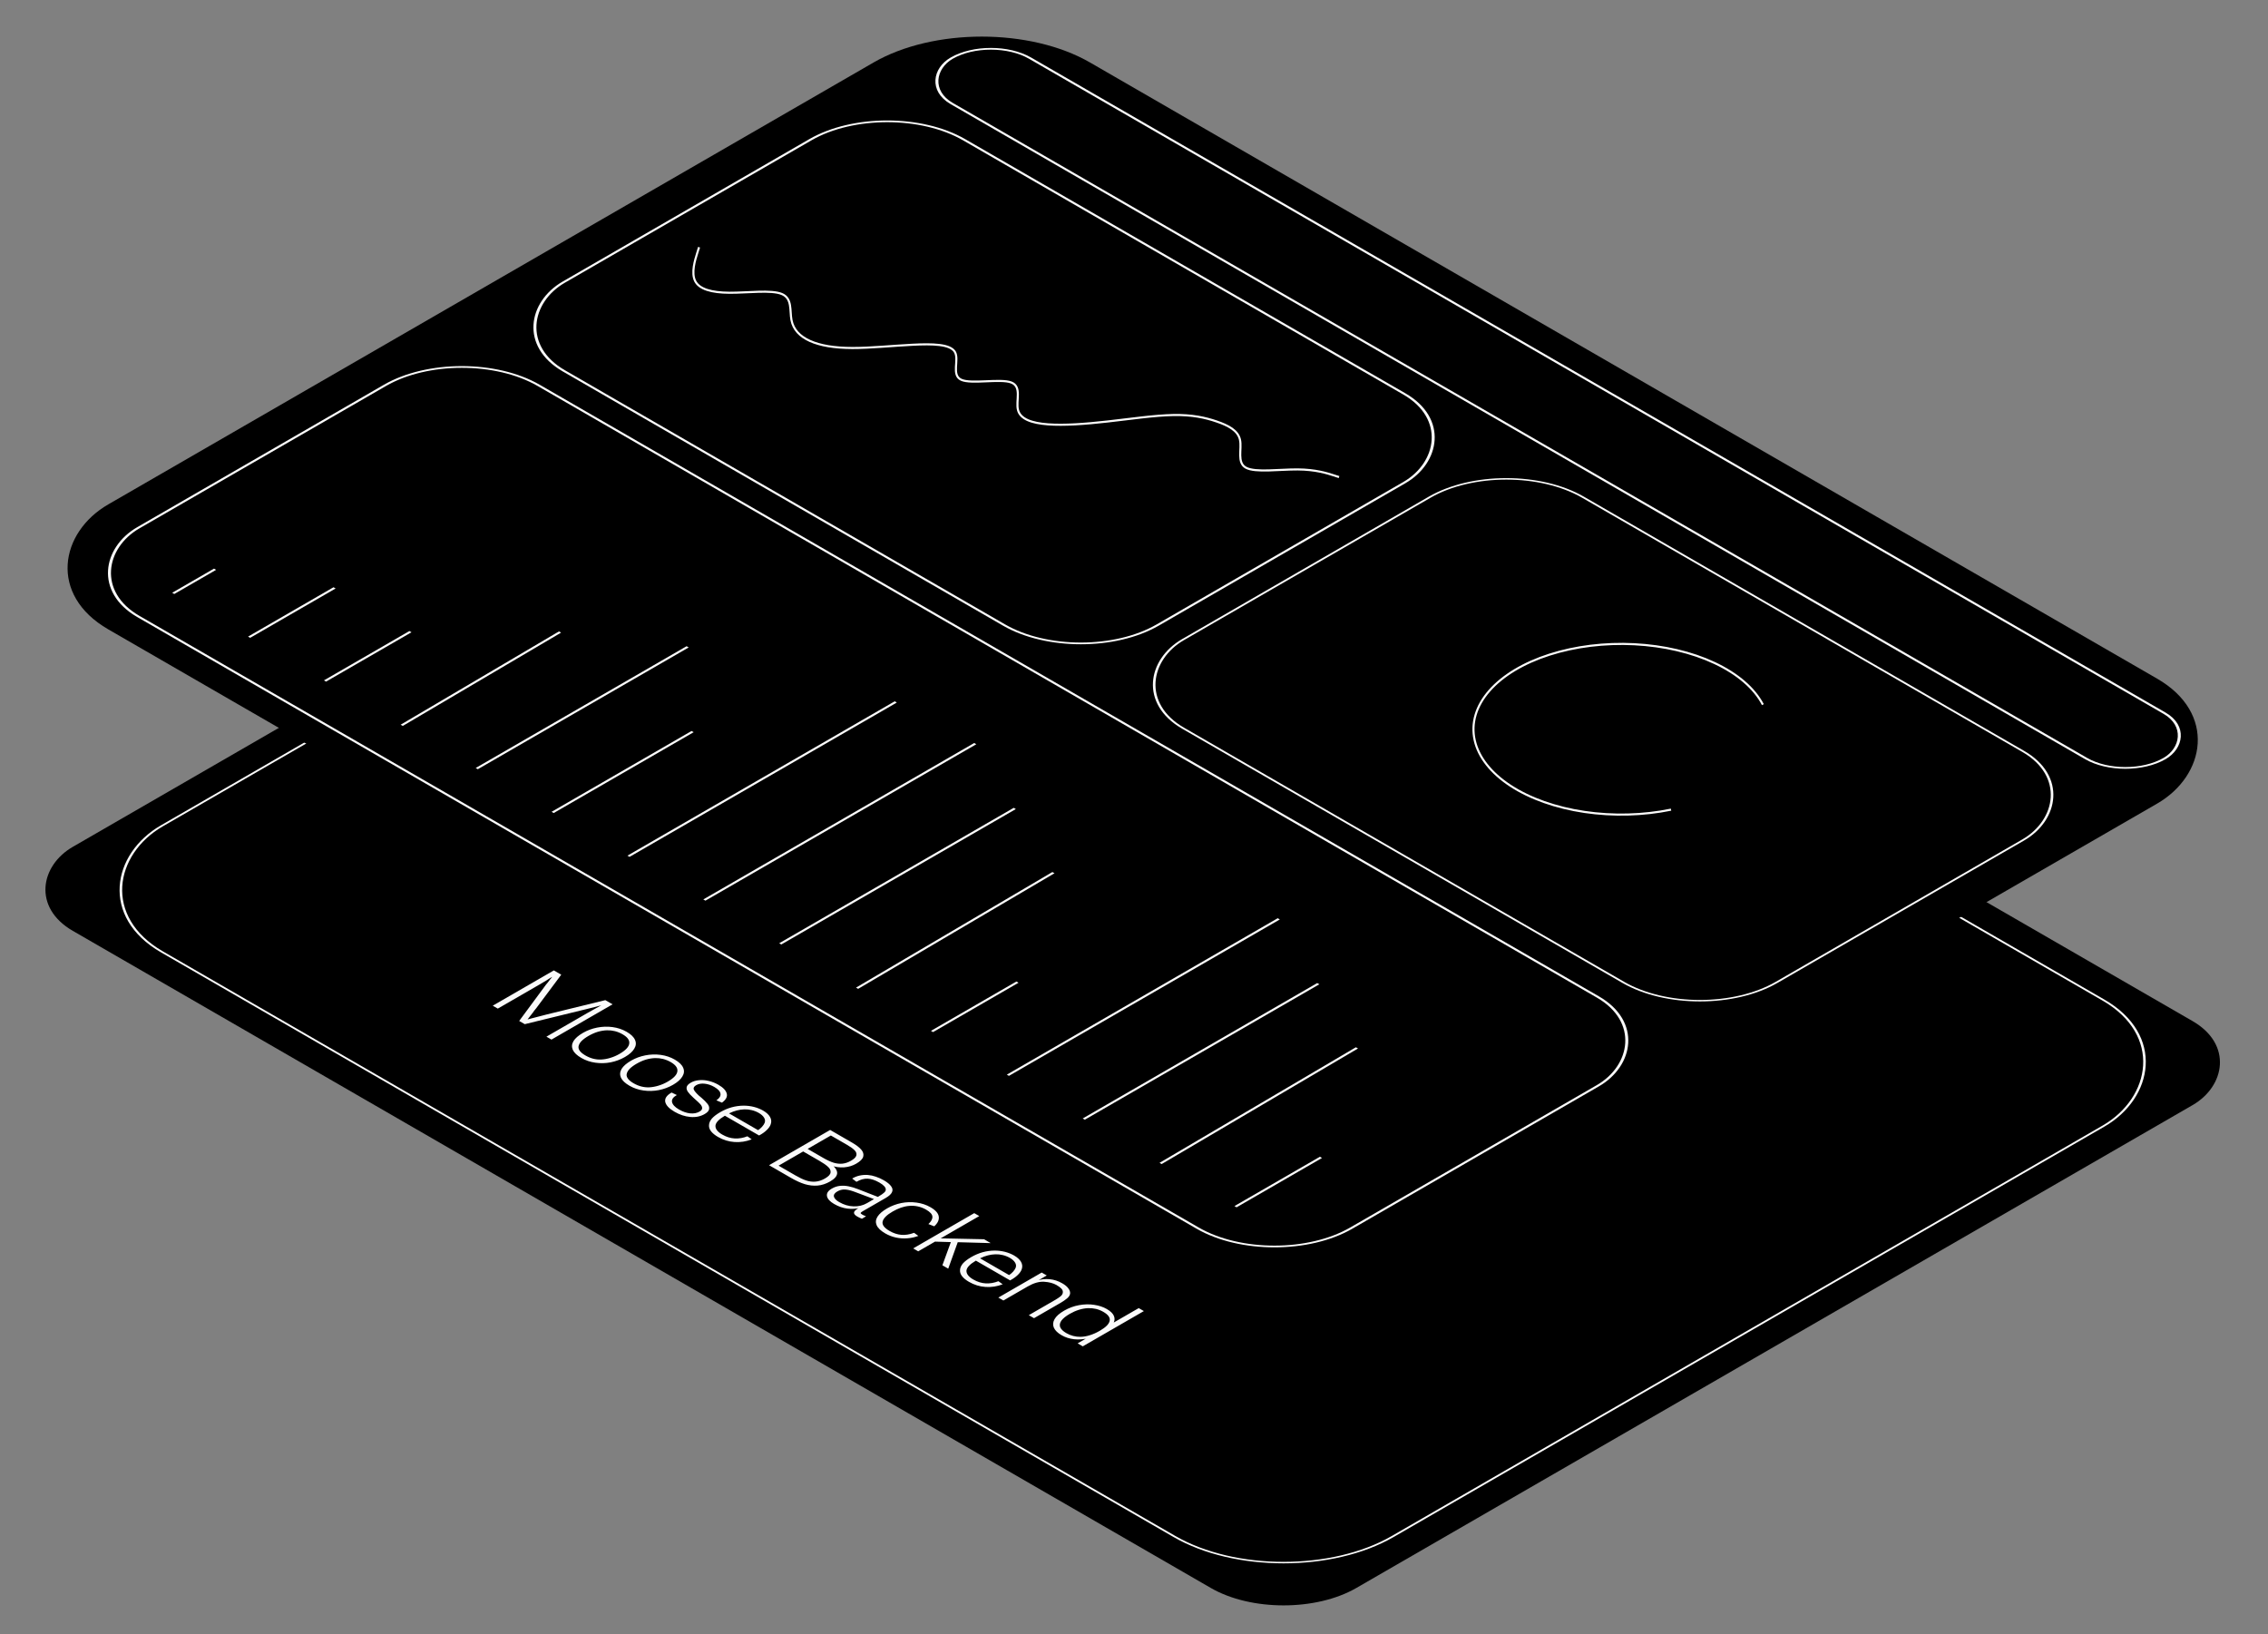 <svg width="465" height="335" viewBox="0 0 465 335" fill="none" xmlns="http://www.w3.org/2000/svg">
<rect x="0" y="0" width="465" height="335" fill="#808080" stroke="none"/>
<rect width="303.878" height="232.428" rx="17.217" transform="matrix(0.866 0.5 -0.866 0.5 201.293 66.008)" fill="black"/>
<rect y="-0.215" width="291.396" height="219.946" rx="25.836" transform="matrix(0.866 0.5 -0.866 0.5 201.107 72.353)" fill="black"/>
<rect y="-0.215" width="291.396" height="219.946" rx="25.836" transform="matrix(0.866 0.5 -0.866 0.5 201.107 72.353)" stroke="#FAFAFA" stroke-width="0.43"/>
<path d="M101.025 206.175L113.55 198.944L115.07 199.822L109.953 206.681C109.822 206.853 109.685 207.022 109.542 207.187C109.422 207.352 109.303 207.518 109.184 207.683C109.005 207.924 108.826 208.151 108.647 208.365C108.48 208.585 108.319 208.795 108.164 208.995C108.426 208.926 108.713 208.85 109.023 208.768C109.333 208.685 109.655 208.602 109.989 208.52C110.335 208.43 110.681 208.341 111.027 208.251C111.385 208.155 111.73 208.065 112.064 207.982L124.106 205.039L125.591 205.896L113.066 213.127L112.029 212.527L120.546 207.611C121.214 207.225 122.12 206.722 123.265 206.102C122.788 206.226 122.329 206.347 121.888 206.464C121.458 206.574 121.041 206.678 120.635 206.774C120.444 206.829 120.253 206.877 120.062 206.919C119.872 206.96 119.687 207.005 119.508 207.053L107.591 209.966L106.446 209.305L111.581 202.353C111.677 202.201 111.79 202.046 111.921 201.888C112.064 201.723 112.208 201.551 112.351 201.372C112.482 201.186 112.619 201.003 112.762 200.824C112.929 200.645 113.072 200.466 113.192 200.287L113.174 200.277C112.983 200.401 112.78 200.525 112.565 200.648C112.375 200.772 112.178 200.9 111.975 201.031C111.474 201.334 111.033 201.595 110.651 201.816L102.062 206.774L101.025 206.175ZM119.197 216.893C118.302 216.377 117.718 215.826 117.444 215.24C117.181 214.648 117.223 214.052 117.569 213.453C117.927 212.861 118.583 212.29 119.537 211.739C120.42 211.229 121.386 210.871 122.436 210.664C123.485 210.458 124.535 210.423 125.585 210.561C126.646 210.706 127.613 211.029 128.483 211.532C129.378 212.049 129.951 212.606 130.201 213.205C130.463 213.798 130.41 214.393 130.04 214.992C129.682 215.598 129.044 216.167 128.126 216.697C127.219 217.22 126.241 217.585 125.191 217.792C124.153 217.991 123.11 218.016 122.06 217.864C121.022 217.719 120.068 217.396 119.197 216.893ZM120.038 216.387C121.076 216.986 122.149 217.261 123.259 217.213C123.891 217.179 124.517 217.065 125.137 216.872C125.782 216.68 126.408 216.408 127.016 216.056C128.328 215.299 128.996 214.555 129.02 213.825C129.056 213.185 128.603 212.593 127.66 212.049C127.147 211.752 126.617 211.535 126.068 211.398C125.531 211.267 124.988 211.208 124.44 211.222C123.807 211.243 123.169 211.35 122.525 211.542C121.905 211.735 121.279 212.014 120.646 212.379C120.026 212.737 119.537 213.102 119.179 213.474C118.845 213.846 118.654 214.211 118.607 214.569C118.547 215.196 119.024 215.802 120.038 216.387ZM129.064 222.59C128.17 222.073 127.585 221.522 127.311 220.937C127.049 220.345 127.09 219.749 127.436 219.15C127.794 218.558 128.45 217.986 129.404 217.435C130.287 216.926 131.253 216.567 132.303 216.361C133.353 216.154 134.402 216.12 135.452 216.258C136.514 216.402 137.48 216.726 138.351 217.229C139.245 217.745 139.818 218.303 140.068 218.902C140.331 219.494 140.277 220.09 139.907 220.689C139.55 221.295 138.911 221.863 137.993 222.393C137.086 222.917 136.108 223.282 135.059 223.488C134.021 223.688 132.977 223.712 131.927 223.561C130.89 223.416 129.935 223.092 129.064 222.59ZM129.905 222.083C130.943 222.683 132.017 222.958 133.126 222.91C133.758 222.875 134.385 222.762 135.005 222.569C135.649 222.376 136.275 222.104 136.884 221.753C138.196 220.995 138.864 220.252 138.888 219.522C138.923 218.881 138.47 218.289 137.528 217.745C137.015 217.449 136.484 217.232 135.935 217.094C135.398 216.963 134.856 216.905 134.307 216.919C133.675 216.939 133.037 217.046 132.393 217.239C131.772 217.432 131.146 217.711 130.514 218.076C129.893 218.434 129.404 218.799 129.047 219.17C128.713 219.542 128.522 219.907 128.474 220.265C128.414 220.892 128.891 221.498 129.905 222.083ZM138.306 227.925C137.184 227.277 136.546 226.599 136.391 225.89C136.26 225.18 136.695 224.543 137.697 223.979L138.771 224.495C138.007 224.922 137.679 225.401 137.787 225.931C137.906 226.468 138.377 226.974 139.2 227.449C139.988 227.904 140.745 228.169 141.473 228.245C142.212 228.327 142.862 228.207 143.423 227.883C143.793 227.67 143.972 227.429 143.96 227.16C143.948 226.892 143.817 226.623 143.566 226.354C143.327 226.093 142.97 225.755 142.493 225.342C142.433 225.28 142.373 225.225 142.314 225.177C142.254 225.129 142.194 225.074 142.135 225.012C141.622 224.55 141.252 224.151 141.025 223.813C140.799 223.476 140.721 223.149 140.793 222.832C140.876 222.522 141.157 222.23 141.634 221.954C142.123 221.672 142.689 221.503 143.333 221.448C143.99 221.386 144.652 221.438 145.32 221.603C146.011 221.768 146.667 222.03 147.288 222.388C148.278 222.959 148.85 223.565 149.005 224.206C149.172 224.839 148.844 225.456 148.021 226.055L146.876 225.58C147.508 225.146 147.789 224.695 147.717 224.227C147.658 223.751 147.234 223.287 146.447 222.832C145.815 222.467 145.159 222.247 144.479 222.171C143.799 222.095 143.22 222.195 142.743 222.471C142.29 222.732 142.123 223.028 142.242 223.359C142.385 223.689 142.767 224.137 143.387 224.702C143.423 224.736 143.465 224.767 143.512 224.795C143.56 224.822 143.596 224.85 143.62 224.877C143.632 224.898 143.65 224.922 143.673 224.95C143.709 224.97 143.739 224.988 143.763 225.001C144.335 225.497 144.759 225.921 145.033 226.272C145.331 226.623 145.451 226.981 145.391 227.346C145.355 227.711 145.051 228.059 144.479 228.389C143.608 228.892 142.618 229.092 141.508 228.988C140.423 228.885 139.355 228.531 138.306 227.925ZM147.206 233.084C146.586 232.726 146.115 232.343 145.793 231.937C145.483 231.538 145.339 231.124 145.363 230.697C145.375 230.236 145.566 229.782 145.936 229.334C146.33 228.886 146.914 228.439 147.689 227.991C148.429 227.564 149.198 227.237 149.998 227.01C150.809 226.789 151.626 226.676 152.449 226.669C153.188 226.669 153.898 226.755 154.578 226.927C155.27 227.106 155.896 227.358 156.457 227.681C157.125 228.067 157.596 228.497 157.87 228.972C158.145 229.448 158.198 229.94 158.031 230.45C157.912 230.849 157.638 231.255 157.208 231.668C156.791 232.075 156.266 232.447 155.634 232.784L148.62 228.735C147.367 229.472 146.723 230.16 146.687 230.801C146.664 231.448 147.135 232.051 148.101 232.608C148.924 233.084 149.771 233.345 150.642 233.393C151.524 233.435 152.389 233.287 153.236 232.949L154.113 233.579C152.98 234.027 151.805 234.21 150.588 234.127C149.395 234.044 148.268 233.696 147.206 233.084ZM149.318 228.353L149.21 228.105L155.652 231.823L155.294 231.782C155.652 231.562 155.962 231.307 156.224 231.018C156.487 230.728 156.671 230.45 156.779 230.181C156.91 229.802 156.862 229.444 156.636 229.107C156.433 228.769 156.081 228.456 155.58 228.167C155.127 227.905 154.638 227.712 154.113 227.588C153.612 227.464 153.105 227.413 152.592 227.433C151.578 227.468 150.564 227.729 149.55 228.218L149.318 228.353ZM157.678 238.881L170.203 231.65L174.676 234.233C175.547 234.735 176.179 235.218 176.573 235.679C176.978 236.147 177.115 236.626 176.984 237.115C176.865 237.597 176.382 238.082 175.535 238.571C174.795 238.998 173.972 239.246 173.066 239.315C172.171 239.377 171.282 239.256 170.4 238.953L170.561 238.778C171.336 239.432 171.694 240.038 171.634 240.596C171.575 241.154 171.097 241.691 170.203 242.207C169.356 242.696 168.497 242.978 167.626 243.054C166.767 243.123 165.897 243.027 165.014 242.765C164.143 242.496 163.195 242.066 162.169 241.474L157.678 238.881ZM163.082 240.968C163.917 241.45 164.644 241.794 165.264 242.001C165.897 242.214 166.529 242.297 167.161 242.248C167.817 242.2 168.479 241.983 169.147 241.598C169.875 241.178 170.256 240.764 170.292 240.358C170.34 239.945 170.161 239.559 169.755 239.201C169.362 238.836 168.789 238.437 168.038 238.003L164.674 236.061L159.628 238.974L163.082 240.968ZM168.771 237.373C169.594 237.848 170.31 238.179 170.919 238.365C171.551 238.551 172.153 238.616 172.726 238.561C173.31 238.499 173.901 238.296 174.497 237.951C175.129 237.586 175.487 237.228 175.571 236.877C175.666 236.519 175.553 236.171 175.231 235.834C174.909 235.496 174.396 235.125 173.692 234.718L170.346 232.787L165.586 235.534L168.771 237.373ZM171.015 246.828C170.144 246.326 169.655 245.782 169.547 245.196C169.452 244.618 169.786 244.108 170.549 243.667C171.086 243.358 171.647 243.172 172.231 243.11C172.828 243.055 173.424 243.089 174.021 243.213C174.617 243.337 175.243 243.526 175.899 243.781L179.979 245.372C180.015 245.351 180.05 245.33 180.086 245.31C180.122 245.289 180.152 245.272 180.176 245.258C180.665 244.976 181.023 244.728 181.249 244.514C181.5 244.301 181.619 244.081 181.607 243.853C181.607 243.633 181.494 243.402 181.267 243.161C181.052 242.927 180.736 242.69 180.319 242.449C179.436 241.939 178.625 241.67 177.885 241.643C177.158 241.608 176.394 241.822 175.595 242.283L174.718 241.612C175.184 241.33 175.691 241.126 176.239 241.002C176.812 240.878 177.372 240.837 177.921 240.878C178.47 240.92 179.019 241.037 179.567 241.23C180.14 241.422 180.689 241.67 181.213 241.973C181.941 242.393 182.442 242.807 182.716 243.213C183.015 243.619 183.068 244.022 182.877 244.421C182.698 244.814 182.269 245.207 181.589 245.599L176.901 248.305C176.639 248.457 176.49 248.577 176.454 248.667C176.442 248.756 176.555 248.87 176.794 249.008C176.997 249.125 177.253 249.238 177.563 249.349L176.722 249.855C176.364 249.717 176.048 249.569 175.774 249.411C175.285 249.128 175.058 248.846 175.094 248.564C175.13 248.281 175.482 247.961 176.15 247.603L176.364 247.603C175.541 247.83 174.665 247.889 173.734 247.779C172.816 247.662 171.909 247.345 171.015 246.828ZM172.052 246.436C173.019 246.994 174.003 247.286 175.005 247.314C176.019 247.348 176.937 247.128 177.76 246.653L179.692 245.537L179.8 246.054L175.201 244.329L175.023 244.267C174.319 244.012 173.704 243.877 173.18 243.864C172.667 243.843 172.166 243.974 171.677 244.256C171.128 244.573 170.895 244.928 170.979 245.32C171.074 245.706 171.432 246.078 172.052 246.436ZM181.506 252.864C180.587 252.334 179.997 251.773 179.734 251.181C179.484 250.595 179.544 250.01 179.913 249.425C180.295 248.832 180.951 248.268 181.882 247.73C182.776 247.214 183.742 246.849 184.78 246.636C185.83 246.429 186.874 246.398 187.911 246.543C188.961 246.68 189.921 247.001 190.792 247.503C191.83 248.102 192.391 248.743 192.474 249.425C192.569 250.099 192.259 250.76 191.544 251.408L190.345 250.943C190.917 250.42 191.192 249.917 191.168 249.435C191.144 248.953 190.721 248.474 189.897 247.999C189.337 247.675 188.758 247.452 188.162 247.328C187.589 247.204 187.005 247.169 186.408 247.224C185.86 247.266 185.293 247.386 184.709 247.586C184.136 247.792 183.569 248.058 183.009 248.381C181.816 249.07 181.136 249.745 180.969 250.406C180.802 251.067 181.273 251.718 182.383 252.358C183.182 252.82 183.987 253.085 184.798 253.153C185.609 253.222 186.48 253.085 187.41 252.74L188.287 253.37C187.571 253.646 186.82 253.811 186.033 253.866C185.257 253.928 184.476 253.877 183.689 253.711C182.913 253.539 182.186 253.257 181.506 252.864ZM187.22 255.936L199.745 248.705L200.782 249.304L188.257 256.535L187.22 255.936ZM191.496 254.541L192.695 253.87L201.749 254.056L203.126 254.851L196.059 254.655H195.343L191.496 254.541ZM193.214 259.396L194.985 254.552L196.399 254.562L194.413 260.088L193.214 259.396ZM198.67 262.794C198.05 262.436 197.578 262.054 197.256 261.647C196.946 261.248 196.803 260.835 196.827 260.408C196.839 259.946 197.03 259.492 197.4 259.044C197.793 258.597 198.378 258.149 199.153 257.701C199.893 257.274 200.662 256.947 201.461 256.72C202.272 256.5 203.089 256.386 203.912 256.379C204.652 256.379 205.362 256.465 206.042 256.637C206.734 256.817 207.36 257.068 207.92 257.392C208.588 257.777 209.06 258.208 209.334 258.683C209.608 259.158 209.662 259.65 209.495 260.16C209.376 260.559 209.101 260.966 208.672 261.379C208.254 261.785 207.73 262.157 207.097 262.494L200.083 258.445C198.831 259.182 198.187 259.871 198.151 260.511C198.127 261.158 198.598 261.761 199.565 262.319C200.388 262.794 201.235 263.056 202.105 263.104C202.988 263.145 203.853 262.997 204.7 262.66L205.576 263.29C204.443 263.737 203.268 263.92 202.052 263.837C200.859 263.755 199.732 263.407 198.67 262.794ZM200.781 258.063L200.674 257.815L207.115 261.534L206.757 261.492C207.115 261.272 207.425 261.017 207.688 260.728C207.95 260.439 208.135 260.16 208.243 259.891C208.374 259.513 208.326 259.154 208.099 258.817C207.897 258.48 207.545 258.166 207.044 257.877C206.59 257.615 206.101 257.423 205.576 257.299C205.075 257.175 204.569 257.123 204.056 257.144C203.042 257.178 202.028 257.44 201.014 257.929L200.781 258.063ZM204.683 266.017L213.576 260.884L214.613 261.483L212.431 262.743L212.52 262.567C213.391 262.271 214.279 262.164 215.186 262.247C216.093 262.33 216.963 262.612 217.798 263.094C218.347 263.411 218.747 263.738 218.997 264.075C219.271 264.413 219.409 264.754 219.409 265.098C219.397 265.463 219.206 265.807 218.836 266.131C218.478 266.448 217.995 266.782 217.387 267.133L212.001 270.242L210.928 269.622L216.134 266.616C216.146 266.61 216.158 266.603 216.17 266.596C216.182 266.589 216.194 266.582 216.206 266.575C216.743 266.265 217.154 265.993 217.44 265.759C217.727 265.525 217.882 265.263 217.906 264.974C217.941 264.692 217.846 264.43 217.619 264.189C217.393 263.948 217.065 263.704 216.635 263.456C215.955 263.063 215.097 262.836 214.059 262.774C213.045 262.712 211.924 263.036 210.695 263.745L205.721 266.616L204.683 266.017ZM217.634 273.721C216.858 273.274 216.34 272.767 216.077 272.203C215.827 271.645 215.868 271.063 216.202 270.457C216.536 269.851 217.198 269.262 218.188 268.691C219.155 268.133 220.175 267.758 221.248 267.565C222.322 267.372 223.348 267.351 224.326 267.503C225.316 267.647 226.181 267.933 226.92 268.36C227.719 268.822 228.214 269.314 228.405 269.837C228.608 270.368 228.536 270.891 228.19 271.407L227.815 271.438L233.469 268.174L234.524 268.784L222 276.014L220.944 275.405L223.127 274.145L223.109 274.341C222.143 274.582 221.183 274.654 220.228 274.558C219.286 274.455 218.421 274.176 217.634 273.721ZM218.618 273.298C219.071 273.559 219.536 273.752 220.014 273.876C220.503 274.007 221.004 274.069 221.517 274.062C222.149 274.055 222.793 273.945 223.449 273.731C224.117 273.525 224.797 273.222 225.489 272.822C226.705 272.12 227.379 271.442 227.511 270.788C227.654 270.14 227.224 269.527 226.222 268.949C225.745 268.673 225.238 268.47 224.701 268.339C224.177 268.216 223.634 268.164 223.073 268.185C222.453 268.212 221.827 268.326 221.194 268.525C220.562 268.725 219.942 269.001 219.334 269.352C218.522 269.82 217.95 270.281 217.616 270.736C217.294 271.197 217.21 271.645 217.365 272.079C217.544 272.513 217.962 272.919 218.618 273.298Z" fill="#FAFAFA"/>
<rect width="303.878" height="232.428" rx="25.62" transform="matrix(0.866 0.5 -0.866 0.5 201.293 0)" fill="black"/>
<rect y="-0.25" width="287.161" height="18.578" rx="9.289" transform="matrix(0.866 0.5 -0.866 0.5 202.941 7.406)" fill="black"/>
<rect y="-0.25" width="287.161" height="18.578" rx="9.289" transform="matrix(0.866 0.5 -0.866 0.5 202.941 7.406)" stroke="#FAFAFA" stroke-width="0.5"/>
<rect y="-0.25" width="140.603" height="94.763" rx="18.184" transform="matrix(0.866 0.5 -0.866 0.5 181.694 19.672)" fill="black"/>
<rect y="-0.25" width="140.603" height="94.763" rx="18.184" transform="matrix(0.866 0.5 -0.866 0.5 181.694 19.672)" stroke="#FAFAFA" stroke-width="0.5"/>
<path d="M143.325 50.681L142.915 51.995C142.506 53.309 141.686 55.938 142.526 57.609C143.366 59.28 145.865 59.993 149.56 60.016C153.255 60.038 158.147 59.37 160.308 60.278C162.47 61.186 161.901 63.67 162.274 65.61C162.648 67.55 163.962 68.947 166.058 69.893C168.155 70.838 171.032 71.333 174.748 71.343C178.464 71.354 183.018 70.881 187.107 70.676C191.196 70.471 194.821 70.534 195.77 72.142C196.719 73.75 194.993 76.902 197.077 77.855C199.16 78.808 205.054 77.561 207.321 78.408C209.588 79.255 208.228 82.196 208.72 84.068C209.211 85.94 211.554 86.743 214.857 86.992C218.161 87.241 222.426 86.934 227.064 86.412C231.703 85.89 236.715 85.152 240.57 85.083C244.424 85.013 247.121 85.612 249.463 86.416C251.806 87.219 253.794 88.227 254.226 90.134C254.657 92.04 253.53 94.847 255.459 95.889C257.387 96.931 262.37 96.21 266.06 96.236C269.75 96.262 272.146 97.034 273.344 97.42L274.542 97.806" stroke="#FAFAFA" stroke-width="0.43"/>
<rect y="-0.215" width="140.533" height="94.693" rx="18.149" transform="matrix(0.866 0.5 -0.866 0.5 308.65 92.963)" fill="black"/>
<rect y="-0.215" width="140.533" height="94.693" rx="18.149" transform="matrix(0.866 0.5 -0.866 0.5 308.65 92.963)" stroke="#FAFAFA" stroke-width="0.43"/>
<path d="M342.608 165.986C336.9 167.162 330.713 167.324 324.844 166.451C318.976 165.577 313.696 163.708 309.686 161.085C305.675 158.461 303.119 155.204 302.348 151.734C301.576 148.264 302.624 144.74 305.356 141.617C308.088 138.494 312.379 135.915 317.675 134.214C322.971 132.513 329.029 131.767 335.066 132.073C341.103 132.38 346.843 133.724 351.544 135.932C356.245 138.14 359.691 141.111 361.438 144.461" stroke="#FAFAFA" stroke-width="0.43"/>
<rect y="-0.25" width="287.161" height="94.763" rx="18.184" transform="matrix(0.866 0.5 -0.866 0.5 94.466 70.031)" fill="black"/>
<rect y="-0.25" width="287.161" height="94.763" rx="18.184" transform="matrix(0.866 0.5 -0.866 0.5 94.466 70.031)" stroke="#FAFAFA" stroke-width="0.5"/>
<line y1="-0.25" x2="9.9" y2="-0.25" transform="matrix(0.866 -0.5 0.866 0.5 35.736 121.773)" stroke="#FAFAFA" stroke-width="0.5"/>
<line y1="-0.25" x2="20.23" y2="-0.25" transform="matrix(0.866 -0.5 0.866 0.5 51.293 130.758)" stroke="#FAFAFA" stroke-width="0.5"/>
<line y1="-0.25" x2="20.23" y2="-0.25" transform="matrix(0.866 -0.5 0.866 0.5 66.85 139.734)" stroke="#FAFAFA" stroke-width="0.5"/>
<line y1="-0.25" x2="37.879" y2="-0.25" transform="matrix(0.857 -0.505 0.875 0.495 82.581 148.82)" stroke="#FAFAFA" stroke-width="0.5"/>
<line y1="-0.25" x2="49.929" y2="-0.25" transform="matrix(0.866 -0.5 0.866 0.5 97.963 157.695)" stroke="#FAFAFA" stroke-width="0.5"/>
<line y1="-0.25" x2="33.142" y2="-0.25" transform="matrix(0.866 -0.5 0.866 0.5 113.52 166.68)" stroke="#FAFAFA" stroke-width="0.5"/>
<line y1="-0.25" x2="63.272" y2="-0.25" transform="matrix(0.866 -0.5 0.866 0.5 129.076 175.664)" stroke="#FAFAFA" stroke-width="0.5"/>
<line y1="-0.25" x2="64.133" y2="-0.25" transform="matrix(0.866 -0.5 0.866 0.5 144.633 184.641)" stroke="#FAFAFA" stroke-width="0.5"/>
<line y1="-0.25" x2="55.525" y2="-0.25" transform="matrix(0.866 -0.5 0.866 0.5 160.189 193.625)" stroke="#FAFAFA" stroke-width="0.5"/>
<line y1="-0.25" x2="46.918" y2="-0.25" transform="matrix(0.858 -0.505 0.874 0.495 175.944 202.719)" stroke="#FAFAFA" stroke-width="0.5"/>
<line y1="-0.25" x2="20.23" y2="-0.25" transform="matrix(0.866 -0.5 0.866 0.5 191.303 211.586)" stroke="#FAFAFA" stroke-width="0.5"/>
<line y1="-0.25" x2="64.133" y2="-0.25" transform="matrix(0.866 -0.5 0.866 0.5 206.859 220.562)" stroke="#FAFAFA" stroke-width="0.5"/>
<line y1="-0.25" x2="55.525" y2="-0.25" transform="matrix(0.866 -0.5 0.866 0.5 222.416 229.547)" stroke="#FAFAFA" stroke-width="0.5"/>
<line y1="-0.25" x2="46.918" y2="-0.25" transform="matrix(0.858 -0.505 0.874 0.495 238.171 238.641)" stroke="#FAFAFA" stroke-width="0.5"/>
<line y1="-0.25" x2="20.23" y2="-0.25" transform="matrix(0.866 -0.5 0.866 0.5 253.53 247.508)" stroke="#FAFAFA" stroke-width="0.5"/>
</svg>
